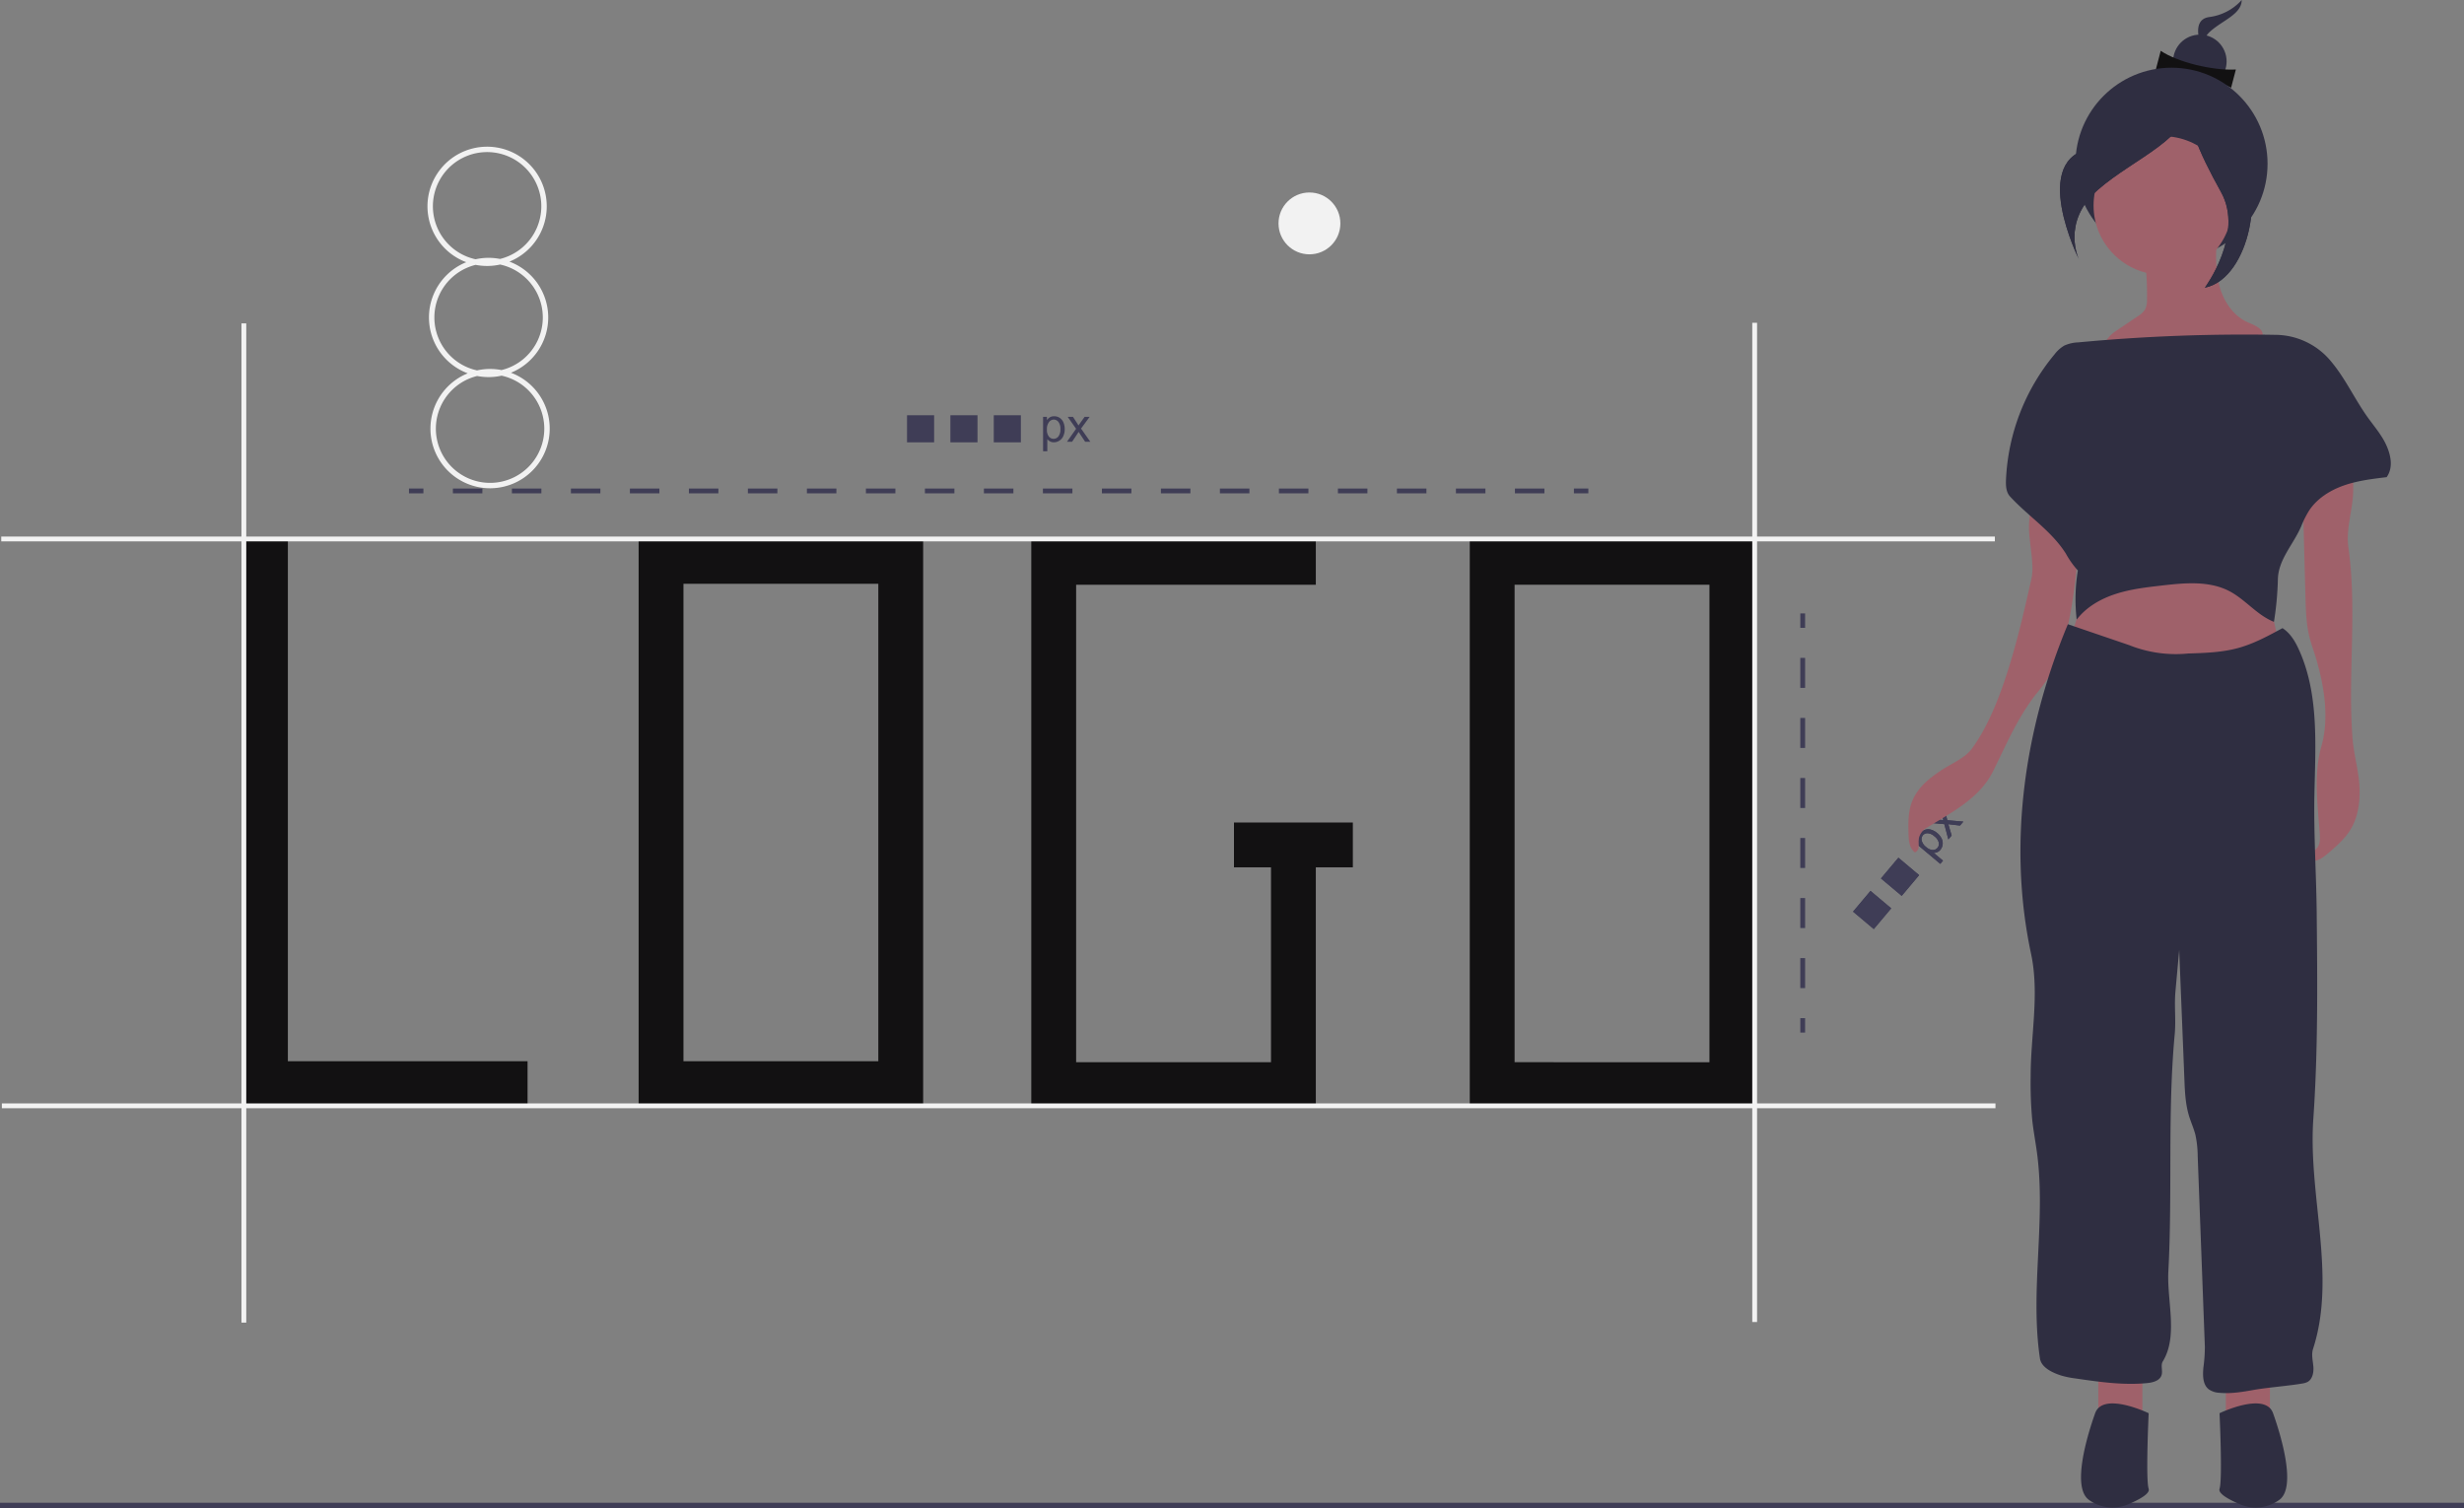 <svg id="ab9c9524-e61a-4262-9078-30d20f864b6e" data-name="Layer 1" xmlns="http://www.w3.org/2000/svg" width="909" height="556.371" viewBox="0 0 909 556.371"><rect x="0" y="0" width="909" height="556.371" fill="#808080" stroke="none"/><title>logo_design</title><path d="M861.295,490.505l-9.73-8.18.913-1.086.914.768a3.498,3.498,0,0,1-.075-1.544,3.116,3.116,0,0,1,.717-1.398,3.631,3.631,0,0,1,1.8-1.2,3.717,3.717,0,0,1,2.182.06,6.245,6.245,0,0,1,2.146,1.205,6.144,6.144,0,0,1,1.618,2.022,3.818,3.818,0,0,1,.378,2.24,3.775,3.775,0,0,1-.845,1.94,2.93,2.93,0,0,1-1.151.858,3.186,3.186,0,0,1-1.29.244l3.424,2.879Zm-5.265-6.269a4,4,0,0,0,2.469,1.138,2.201,2.201,0,0,0,1.768-.786,2.252,2.252,0,0,0,.472-1.926,4.167,4.167,0,0,0-1.607-2.318,4.058,4.058,0,0,0-2.479-1.14,2.176,2.176,0,0,0-1.78.759,2.243,2.243,0,0,0-.421,1.947A4.162,4.162,0,0,0,856.03,484.236Z" transform="translate(-145.5 -171.815)" fill="#3f3d56"/><path d="M864.274,481.489l-1.496-5.644-5.377-.462,1.253-1.49,2.557.307q.727.09,1.2.173-.192-.659-.324-1.188l-.666-2.583,1.197-1.424,1.268,5.215,5.922.513-1.231,1.464-3.4-.394-.912-.111,1.222,4.181Z" transform="translate(-145.5 -171.815)" fill="#3f3d56"/><rect x="831.156" y="502.515" width="10" height="10" transform="translate(-235.891 649.132) rotate(-49.946)" fill="#3f3d56"/><rect x="841.452" y="490.268" width="10" height="10" transform="translate(-222.846 652.647) rotate(-49.946)" fill="#3f3d56"/><path d="M861.295,490.505l-9.73-8.18.913-1.086.914.768a3.498,3.498,0,0,1-.075-1.544,3.116,3.116,0,0,1,.717-1.398,3.631,3.631,0,0,1,1.8-1.2,3.717,3.717,0,0,1,2.182.06,6.245,6.245,0,0,1,2.146,1.205,6.144,6.144,0,0,1,1.618,2.022,3.818,3.818,0,0,1,.378,2.24,3.775,3.775,0,0,1-.845,1.94,2.93,2.93,0,0,1-1.151.858,3.186,3.186,0,0,1-1.29.244l3.424,2.879Zm-5.265-6.269a4,4,0,0,0,2.469,1.138,2.201,2.201,0,0,0,1.768-.786,2.252,2.252,0,0,0,.472-1.926,4.167,4.167,0,0,0-1.607-2.318,4.058,4.058,0,0,0-2.479-1.14,2.176,2.176,0,0,0-1.78.759,2.243,2.243,0,0,0-.421,1.947A4.162,4.162,0,0,0,856.03,484.236Z" transform="translate(-145.5 -171.815)" fill="#3f3d56"/><path d="M864.274,481.489l-1.496-5.644-5.377-.462,1.253-1.49,2.557.307q.727.09,1.2.173-.192-.659-.324-1.188l-.666-2.583,1.197-1.424,1.268,5.215,5.922.513-1.231,1.464-3.4-.394-.912-.111,1.222,4.181Z" transform="translate(-145.5 -171.815)" fill="#3f3d56"/><rect x="831.156" y="502.515" width="10" height="10" transform="translate(-235.891 649.132) rotate(-49.946)" fill="#3f3d56"/><rect x="841.452" y="490.268" width="10" height="10" transform="translate(-222.846 652.647) rotate(-49.946)" fill="#3f3d56"/><rect y="554.371" width="909" height="2" fill="#3f3d56"/><circle cx="483.07" cy="82.416" r="11.409" fill="#f2f2f2"/><path d="M347.747,288.637a22.031,22.031,0,0,0-14.304-20.31,22,22,0,1,0-15.936.213,21.991,21.991,0,0,0,.549,40.996,22,22,0,1,0,15.936-.213A22.031,22.031,0,0,0,347.747,288.637Zm-42.545-40.434a20,20,0,1,1,24.771,19.138,22.023,22.023,0,0,0-9.025.121A20.021,20.021,0,0,1,305.202,248.203ZM346.295,329.66a20,20,0,1,1-24.771-19.138,22.024,22.024,0,0,0,9.025-.121A20.021,20.021,0,0,1,346.295,329.66Zm-15.774-21.324a22.023,22.023,0,0,0-9.025.121,19.979,19.979,0,0,1-.521-38.931,22.024,22.024,0,0,0,9.025-.121,19.979,19.979,0,0,1,.521,38.931Z" transform="translate(-145.5 -171.815)" fill="#f2f2f2"/><polygon points="106.196 198.825 89.661 198.825 89.661 391.493 89.661 408.028 106.196 408.028 194.622 408.028 194.622 391.493 106.196 391.493 106.196 198.825" fill="#121112"/><path d="M397.635,370.64H381.1V579.843H486.061V370.64H397.635Zm71.891,192.668H397.635V387.175h71.891Z" transform="translate(-145.5 -171.815)" fill="#121112"/><path d="M776.142,370.999H687.716V580.202H792.677V370.999Zm0,192.668H704.251V387.534h71.891Z" transform="translate(-145.5 -171.815)" fill="#121112"/><polygon points="468.887 303.427 455.227 303.427 455.227 319.962 468.887 319.962 468.887 391.853 396.996 391.853 396.996 215.72 485.422 215.72 485.422 199.185 396.996 199.185 380.461 199.185 380.461 215.72 380.461 391.853 380.461 408.388 396.996 408.388 468.887 408.388 485.422 408.388 485.422 391.853 485.422 319.962 499.081 319.962 499.081 303.427 485.422 303.427 468.887 303.427" fill="#121112"/><rect x="150.881" y="180.217" width="5.317" height="1.772" fill="#3f3d56"/><path d="M715.257,353.804H704.373v-1.772H715.257Zm-21.766,0H682.608v-1.772H693.491Zm-21.767,0H660.841v-1.772h10.883Zm-21.767,0H639.075v-1.772h10.882Zm-21.766,0H617.309v-1.772h10.883Zm-21.767,0H595.542v-1.772h10.883Zm-21.767,0H573.777v-1.772h10.882Zm-21.766,0H552.01v-1.772h10.883Zm-21.767,0H530.243v-1.772h10.883Zm-21.766,0H508.478v-1.772H519.361Zm-21.767,0H486.711v-1.772h10.883Zm-21.766,0H464.945v-1.772h10.883Zm-21.767,0H443.179v-1.772h10.883Zm-21.766,0H421.412v-1.772h10.883Zm-21.766,0H399.646v-1.772h10.883Zm-21.767,0H377.88v-1.772h10.883Zm-21.766,0H356.114v-1.772h10.883Zm-21.766,0H334.347v-1.772h10.883Zm-21.766,0H312.581v-1.772h10.883Z" transform="translate(-145.5 -171.815)" fill="#3f3d56"/><rect x="580.64" y="180.217" width="5.317" height="1.772" fill="#3f3d56"/><rect x="664.155" y="226.294" width="1.772" height="5.317" fill="#3f3d56"/><path d="M811.427,536.341h-1.772V525.264H811.427Zm0-22.153h-1.772V503.112H811.427Zm0-22.152h-1.772V480.959H811.427Zm0-22.152h-1.772V458.807H811.427Zm0-22.153h-1.772V436.654H811.427Zm0-22.152h-1.772V414.502H811.427Z" transform="translate(-145.5 -171.815)" fill="#3f3d56"/><rect x="664.155" y="375.602" width="1.772" height="5.317" fill="#3f3d56"/><rect x="89.076" y="119.298" width="1.772" height="368.618" fill="#f2f2f2"/><rect x="646.433" y="119.076" width="1.772" height="368.618" fill="#f2f2f2"/><rect x="0.687" y="407.059" width="735.463" height="1.772" fill="#f2f2f2"/><rect x="0.466" y="197.939" width="735.463" height="1.772" fill="#f2f2f2"/><path d="M937.551,282.3a7.791,7.791,0,0,1-.686,3.635,8.1,8.1,0,0,1-2.766,2.584l-8.077,5.448c-2.382,1.607-5.075,4.454-3.547,6.887a5.252,5.252,0,0,0,2.304,1.744c8.273,3.971,17.715,4.727,26.891,4.581,5.852-.093,11.972-.611,16.926-3.726,2.358-1.482,4.394-3.522,6.983-4.551,1.791-.712,4.12-1.232,4.579-3.104.622-2.537-2.718-3.943-5.129-4.949-5.16-2.153-8.743-7.128-10.423-12.461s-1.691-11.037-1.427-16.622a3.037,3.037,0,0,0-.514-2.299,2.956,2.956,0,0,0-1.897-.666,100.229,100.229,0,0,0-16.734-.282,11.694,11.694,0,0,0-5.921,1.541c-3.393,2.324-1.468,6.264-1.109,9.535A98.846,98.846,0,0,1,937.551,282.3Z" transform="translate(-145.5 -171.815)" fill="#9f616a"/><path d="M972.493,171.815a19.369,19.369,0,0,1-12.014,6.293c-8.009,1.144-1.716,13.73-1.716,13.73s-2.288-4.577,2.288-8.581S972.493,176.963,972.493,171.815Z" transform="translate(-145.5 -171.815)" fill="#2f2e41"/><circle cx="811.552" cy="22.655" r="9.875" fill="#2f2e41"/><path d="M968.58,204.193c-7.629-3.985-20.753-7.119-27.726-6.895l1.764-6.744c6.173,4.194,19.228,7.387,27.726,6.895Z" transform="translate(-145.5 -171.815)" fill="#121112"/><circle cx="801.096" cy="60.412" r="35.434" fill="#2f2e41"/><rect x="774.084" y="503.918" width="16.265" height="27.883" fill="#9f616a"/><rect x="821.136" y="503.918" width="16.265" height="27.883" fill="#9f616a"/><polygon points="770.018 215.218 762.142 241.501 842.048 243.101 835.658 215.218 814.746 201.277 770.018 215.218" fill="#9f616a"/><circle cx="797.901" cy="75.806" r="25.559" fill="#9f616a"/><path d="M896.599,353.098a36.202,36.202,0,0,0-2.565,14.313c.226,5.677,1.994,12.937.892,17.862-4.263,19.052-10.584,47.341-22.012,62.769-2.683,3.622-7.931,5.619-11.91,8.362s-7.767,5.743-9.924,10.599c-1.678,3.777-1.621,8.361-1.493,12.648.071,2.365.3,5.065,2.349,6.624a2.247,2.247,0,0,0,1.372-2.183c.101-.972-.092-1.963.074-2.966a6.064,6.064,0,0,1,3.213-4.122c9.333-5.767,19.318-10.8,24.263-20.839s8.697-18.993,15.393-27.835a73.975,73.975,0,0,0,5.262-7.018,54.8,54.8,0,0,0,5.812-14.302c2.737-10.514,3.972-21.584,4.807-32.309.427-5.481.397-11.352-3.764-14.896C904.521,356.527,899.836,356.942,896.599,353.098Z" transform="translate(-145.5 -171.815)" fill="#9f616a"/><path d="M1012.129,340.8a41.395,41.395,0,0,1,1.327,14.857c-.561,6.046-2.456,12.07-1.605,18.082,3.292,23.26-.299,47.324,1.551,70.742.434,5.498,2.202,11.583,2.517,17.089s-.324,11.251-3.126,16.001c-2.18,3.695-5.512,6.544-8.783,9.32-1.804,1.531-4.18,3.16-6.339,2.192a2.229,2.229,0,0,1,.562-2.567c.644-.689,1.494-1.171,2.087-1.904,1.144-1.416,1.097-3.421.968-5.236-.761-10.785-2.347-21.841.597-32.244,2.935-10.372,1.132-21.697-1.859-32.053-.8-2.768-1.841-5.465-2.537-8.261-1.206-4.849-1.345-9.891-1.478-14.886l-.822-30.819c-.14-5.25.181-11.442,4.558-14.344C1003.798,344.084,1008.943,344.466,1012.129,340.8Z" transform="translate(-145.5 -171.815)" fill="#9f616a"/><path d="M987.535,403.535c-5.22,2.844-10.497,5.713-16.226,7.3-5.998,1.662-12.289,1.864-18.51,2.056a46.425,46.425,0,0,1-21.842-3.091L908.368,402.089c-15.98,38.376-22.261,80.899-13.589,121.555,3.157,14.802-.15,30.135-.144,45.27a149.295,149.295,0,0,0,.584,16.073c.448,4.121,1.238,8.198,1.78,12.308,3.302,25.036-2.657,50.653,1.063,75.631.511,3.43,4.669,5.327,7.977,6.37a32.559,32.559,0,0,0,5.095,1.025c8.758,1.282,17.619,2.567,26.431,1.725,2.153-.206,4.705-.867,5.359-2.928.522-1.643-.429-3.609.467-5.082,5.721-9.403,1.459-22.287,2.046-33.279,1.555-29.076-.347-58.304,2.336-87.297.513-5.55-.219-10.449.284-16l.341-3.77,1.037-11.453c.619,15.964,1.286,31.545,1.905,47.508.18,4.642.37,9.345,1.732,13.787.721,2.351,1.762,4.601,2.354,6.988a38.567,38.567,0,0,1,.835,7.849l2.642,70.327a57.501,57.501,0,0,1-.539,7.565c-.259,2.877-.312,6.268,1.952,8.062a7.464,7.464,0,0,0,4.003,1.304c4.308.404,8.631-.358,12.892-1.117,4.312-.768,13.27-1.536,17.582-2.304a6.662,6.662,0,0,0,1.89-.533c1.945-.995,2.426-3.569,2.242-5.746s-.787-4.42-.114-6.497c8.729-26.941-1.868-56.522.098-84.773,1.751-25.159,1.504-50.409,1.257-75.628-.146-14.914-1.155-29.501-.843-44.412.38-18.168,1.733-37.197-5.965-53.658C991.999,408.052,990.236,405.266,987.535,403.535Z" transform="translate(-145.5 -171.815)" fill="#2f2e41"/><path d="M938.173,693.159s-16.846-8.132-19.75,0-8.713,27.302-2.324,31.949h0a14.806,14.806,0,0,0,14.495,1.671c4.127-1.755,8.168-3.97,7.579-5.737C937.011,717.556,938.173,693.159,938.173,693.159Z" transform="translate(-145.5 -171.815)" fill="#2f2e41"/><path d="M964.313,693.159s16.846-8.132,19.75,0,8.713,27.302,2.324,31.949h0a14.806,14.806,0,0,1-14.495,1.671c-4.127-1.755-8.168-3.97-7.579-5.737C965.474,717.556,964.313,693.159,964.313,693.159Z" transform="translate(-145.5 -171.815)" fill="#2f2e41"/><path d="M985.183,295.344a655.19,655.19,0,0,0-72.96,2.771,13.663,13.663,0,0,0-5.228,1.209,12.666,12.666,0,0,0-3.554,3.216A77.595,77.595,0,0,0,885.538,348.729c-.092,2.19-.007,4.613,1.476,6.226,6.723,7.311,15.246,12.647,20.574,21.03a32.954,32.954,0,0,0,4.46,6.287,65.425,65.425,0,0,0-.435,18.118c3.53-4.616,8.809-7.648,14.333-9.448s11.344-2.471,17.117-3.133c8.424-.965,17.44-1.828,24.946,2.116,5.891,3.096,10.183,8.863,16.379,11.292a115.68,115.68,0,0,0,1.448-15.694c.175-7.363,5.702-12.8,8.614-19.565a37.068,37.068,0,0,1,2.882-5.752c2.949-4.496,7.754-7.519,12.828-9.297s10.462-2.429,15.801-3.068c2.428-3.416,1.647-7.786-.041-11.622s-4.507-7.04-6.947-10.448c-4.738-6.618-8.142-14.167-13.35-20.423A26.744,26.744,0,0,0,985.183,295.344Z" transform="translate(-145.5 -171.815)" fill="#2f2e41"/><path d="M953.736,207.537S941.714,222.993,917.671,226.428s-5.152,41.217-5.152,41.217-6.87-13.739,6.87-25.761S953.736,222.993,953.736,207.537Z" transform="translate(-145.5 -171.815)" fill="#2f2e41"/><path d="M953.736,207.537s6.87,24.043,17.174,27.478,5.152,39.5-12.022,42.935c0,0,14.598-19.75,6.011-35.206S951.16,215.265,953.736,207.537Z" transform="translate(-145.5 -171.815)" fill="#2f2e41"/><path d="M953.736,207.537S941.714,222.993,917.671,226.428s-5.152,41.217-5.152,41.217-6.87-13.739,6.87-25.761S953.736,222.993,953.736,207.537Z" transform="translate(-145.5 -171.815)" fill="#2f2e41"/><path d="M953.736,207.537s6.87,24.043,17.174,27.478,5.152,39.5-12.022,42.935c0,0,14.598-19.75,6.011-35.206S951.16,215.265,953.736,207.537Z" transform="translate(-145.5 -171.815)" fill="#2f2e41"/><path d="M530.308,338.296V325.585H531.727v1.194a3.498,3.498,0,0,1,1.134-1.051,3.116,3.116,0,0,1,1.532-.35,3.631,3.631,0,0,1,2.077.606,3.717,3.717,0,0,1,1.359,1.709,6.245,6.245,0,0,1,.459,2.419,6.144,6.144,0,0,1-.506,2.54,3.819,3.819,0,0,1-1.471,1.731,3.775,3.775,0,0,1-2.029.601,2.93,2.93,0,0,1-1.398-.329,3.186,3.186,0,0,1-1.017-.831v4.474Zm1.41-8.065a4,4,0,0,0,.718,2.622,2.201,2.201,0,0,0,1.739.848,2.252,2.252,0,0,0,1.778-.878,4.167,4.167,0,0,0,.74-2.721,4.058,4.058,0,0,0-.723-2.631,2.176,2.176,0,0,0-1.726-.874,2.243,2.243,0,0,0-1.761.93A4.162,4.162,0,0,0,531.718,330.232Z" transform="translate(-145.5 -171.815)" fill="#3f3d56"/><path d="M539.126,334.775l3.357-4.777-3.107-4.413h1.947l1.41,2.155q.398.615.64,1.03.38-.571.701-1.012l1.549-2.172h1.86l-3.176,4.327,3.418,4.863h-1.912l-1.886-2.856-.502-.77-2.414,3.626Z" transform="translate(-145.5 -171.815)" fill="#3f3d56"/><rect x="334.611" y="153.185" width="10" height="10" fill="#3f3d56"/><rect x="350.611" y="153.185" width="10" height="10" fill="#3f3d56"/><rect x="366.611" y="153.185" width="10" height="10" fill="#3f3d56"/></svg>